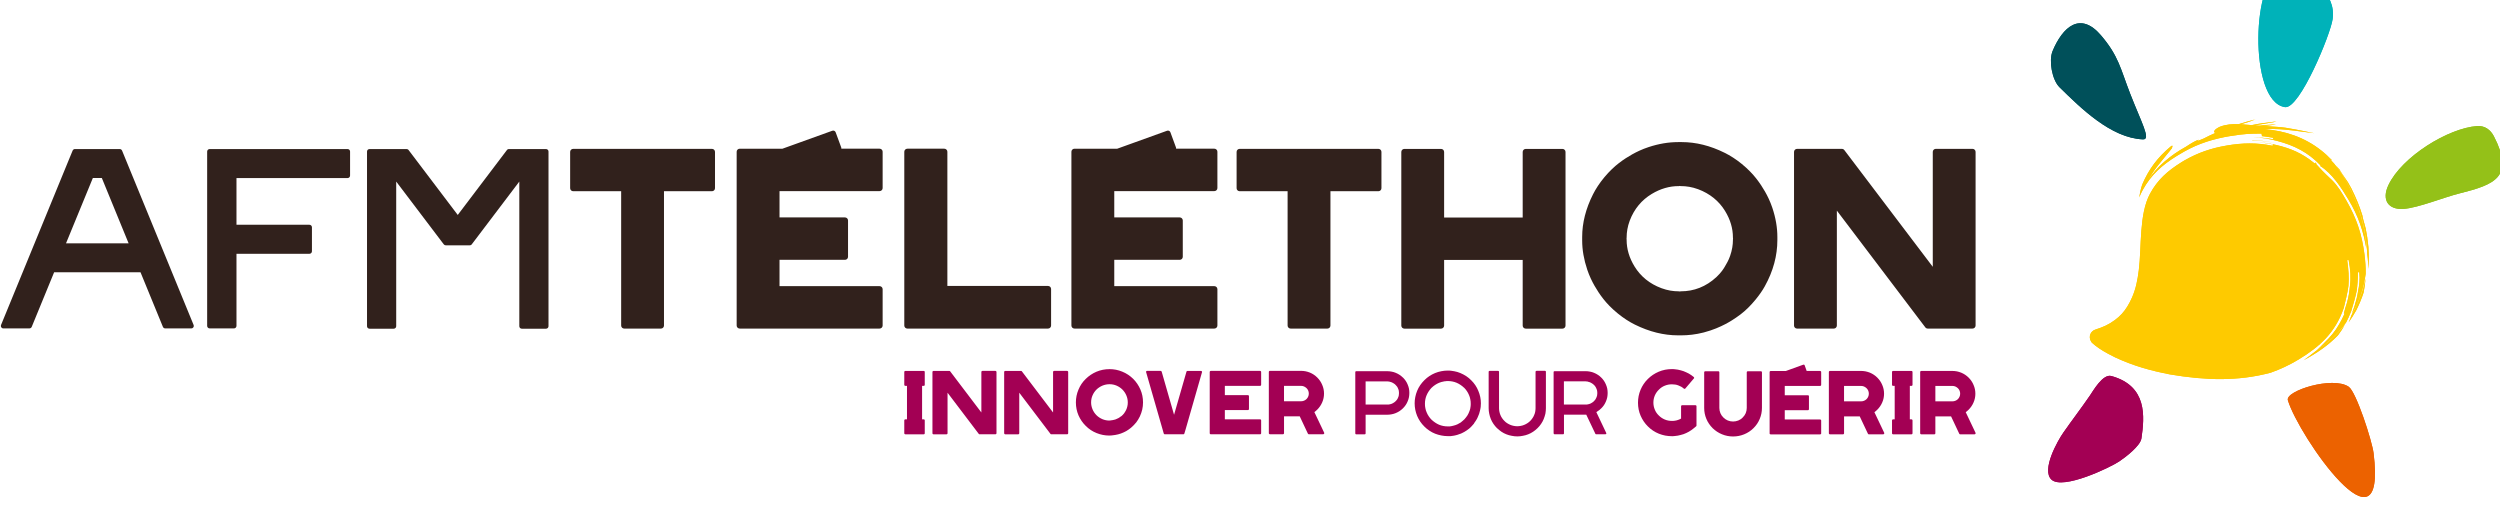 <?xml version="1.0" encoding="UTF-8" standalone="no"?>
<!-- Created with Inkscape (http://www.inkscape.org/) -->

<svg
   xmlns:dc="http://purl.org/dc/elements/1.1/"
   xmlns:cc="http://creativecommons.org/ns#"
   xmlns:rdf="http://www.w3.org/1999/02/22-rdf-syntax-ns#"
   xmlns:svg="http://www.w3.org/2000/svg"
   xmlns="http://www.w3.org/2000/svg"
   xmlns:sodipodi="http://sodipodi.sourceforge.net/DTD/sodipodi-0.dtd"
   xmlns:inkscape="http://www.inkscape.org/namespaces/inkscape"
   width="52.813mm"
   height="11.049mm"
   viewBox="0 0 52.813 11.049"
   version="1.1"
   id="svg5541"
   inkscape:version="0.92.3 (2405546, 2018-03-11)"
   sodipodi:docname="AFM_telethon.svg">
  <defs
     id="defs5535" />
  <sodipodi:namedview
     id="base"
     pagecolor="#ffffff"
     bordercolor="#666666"
     borderopacity="1.0"
     inkscape:pageopacity="0.0"
     inkscape:pageshadow="2"
     inkscape:zoom="0.35"
     inkscape:cx="-418.7674"
     inkscape:cy="-293.40562"
     inkscape:document-units="mm"
     inkscape:current-layer="layer1"
     showgrid="false"
     inkscape:window-width="1600"
     inkscape:window-height="870"
     inkscape:window-x="1600"
     inkscape:window-y="0"
     inkscape:window-maximized="1" />
  <g
     inkscape:label="Calque 1"
     inkscape:groupmode="layer"
     id="layer1"
     transform="translate(-39.361,-60.154)">
    <g
       id="g71411"
       transform="matrix(0.353,0,0,-0.353,11.557,941.826)"
       inkscape:export-filename="/home/sandrine/Documents/TAF FIGLI/APF_site/EXE/ACCUEIL/AFM_telethon.png"
       inkscape:export-xdpi="300"
       inkscape:export-ydpi="300">
      <path
         inkscape:connector-curvature="0"
         d="m 213.74,2490.514 c -0.198,-0.093 -0.514,-0.192 -0.855,-0.294 0.095,-0.01 0.189,-0.015 0.283,-0.025 0.124,-0.01 0.241,-0.019 0.351,-0.028 0.438,0.091 0.89,0.157 1.39,0.209 0,0 0.086,0.01 0.086,0.01 -0.008,0 -0.09,-0.027 -0.09,-0.025 -0.473,-0.091 -0.851,-0.147 -1.206,-0.206 0.1,-0.01 0.194,-0.014 0.281,-0.02 0.288,0.034 0.584,0.056 0.9,0.069 0,0 0.105,0 0.105,0 -0.01,0 -0.107,-0.017 -0.107,-0.016 -0.233,-0.028 -0.447,-0.05 -0.648,-0.073 1.411,-0.095 1.073,-0.04 3.027,-0.431 -0.863,0.101 -1.521,0.229 -2.419,0.251 -0.196,0 -0.384,0 -0.567,-0.01 1.228,-0.091 2.424,-0.49 3.421,-1.286 0.22,-0.171 0.419,-0.362 0.602,-0.57 l 0.015,0.014 c -0.188,0.199 -0.391,0.385 -0.617,0.556 0.196,-0.158 0.396,-0.352 0.593,-0.579 l -0.011,-0.011 0.03,-0.031 c 0.047,-0.048 0.092,-0.096 0.138,-0.144 0.969,-1.202 1.846,-3.149 1.952,-5.192 -0.178,1.115 -0.486,2.035 -1.086,3.029 -0.427,0.71 -0.972,1.56 -1.693,2.011 l 0.029,0.029 -0.03,0.031 c -0.737,0.763 -1.554,1.171 -2.576,1.44 -0.509,0.134 -0.981,0.204 -1.453,0.221 0.379,-0.01 0.762,-0.046 1.171,-0.114 l 0.043,-0.01 0.015,0.086 -0.043,0.01 c -0.222,0.04 -0.436,0.071 -0.646,0.094 l 0.004,0.087 h -0.02 l 0.001,0.062 h -0.044 c -0.564,0.01 -1.084,-0.025 -1.618,-0.116 -0.175,-0.023 -0.35,-0.05 -0.528,-0.085 -1.036,-0.205 -1.877,-0.514 -2.762,-1.061 -0.04,-0.024 -0.081,-0.047 -0.121,-0.072 -0.876,-0.542 -1.537,-1.121 -2.041,-2.036 -0.08,-0.145 -0.149,-0.294 -0.21,-0.446 0.039,0.262 0.096,0.521 0.183,0.775 0.39,0.913 0.927,1.628 1.693,2.264 0.034,0.028 0.181,0.154 0.074,-0.106 0,0 -0.067,-0.094 -0.071,-0.09 -0.536,-0.672 -0.948,-1.092 -1.334,-1.798 0.505,0.778 1.303,1.467 2.261,1.992 0.292,0.195 0.598,0.377 0.77,0.417 -0.032,-0.021 -0.085,-0.057 -0.082,-0.08 0.12,0.053 0.242,0.102 0.365,0.149 0.227,0.12 0.461,0.23 0.706,0.336 -0.018,0.015 -0.045,0.03 -0.086,0.042 -0.018,0.146 0.251,0.281 0.351,0.327 0.358,0.139 0.741,0.17 1.121,0.155 0.324,0.102 0.653,0.195 1.002,0.285 z m 4.823,-2.768 c 0.336,-0.439 0.615,-0.923 0.87,-1.405 0.598,-1.251 0.867,-2.274 0.981,-3.474 0.009,-0.145 0.015,-0.285 0.018,-0.424 0.024,-0.171 0.042,-0.342 0.052,-0.515 0.008,-0.128 0.011,-0.251 0.014,-0.372 0.035,0.414 0.034,0.846 0.004,1.317 -0.038,0.391 -0.091,0.755 -0.163,1.106 l -0.08,0.292 c -0.037,0.139 -0.099,0.334 -0.117,0.481 -0.162,0.533 -0.376,1.056 -0.655,1.613 -0.068,0.126 -0.136,0.251 -0.207,0.374 -0.221,0.319 -0.441,0.637 -0.51,0.773 -0.067,0.079 -0.136,0.156 -0.206,0.233 z m 1.766,-6.75 c -0.111,-0.617 -0.317,-1.215 -0.645,-1.869 -0.063,-0.112 -0.127,-0.222 -0.193,-0.327 -0.052,-0.152 -0.109,-0.297 -0.172,-0.437 0.158,0.222 0.308,0.46 0.453,0.72 0.182,0.364 0.326,0.71 0.438,1.052 0.063,0.286 0.101,0.571 0.119,0.862 z m -1.228,-2.762 c -0.499,-0.652 -1.068,-1.151 -1.757,-1.594 -0.122,-0.102 -0.249,-0.201 -0.379,-0.295 -0.11,-0.086 -0.223,-0.169 -0.34,-0.249 0.815,0.439 1.482,0.901 2.056,1.494 0.151,0.2 0.292,0.414 0.419,0.643 z m -1.709,-1.554 c 0.743,0.502 1.325,1.067 1.772,1.672 0.102,0.195 0.197,0.402 0.283,0.622 l 0.028,0.071 c 0.117,0.389 0.237,0.777 0.318,1.176 0.058,0.364 0.078,0.731 0.077,1.1 v 0.043 h 0.083 l 0.005,-0.041 c 0.043,-0.37 -0.004,-0.758 -0.078,-1.122 -0.047,-0.297 -0.12,-0.587 -0.212,-0.875 -0.034,-0.105 -0.069,-0.21 -0.109,-0.314 l -0.023,-0.074 c -0.006,-0.019 -0.011,-0.039 -0.018,-0.058 0.449,0.761 0.708,1.571 0.821,2.39 0.005,0.369 -0.021,0.75 -0.073,1.16 -0.153,1.196 -0.473,2.164 -1.079,3.211 -0.246,0.427 -0.511,0.886 -0.866,1.236 -0.106,0.105 -0.217,0.205 -0.326,0.309 -0.165,0.158 -0.322,0.321 -0.475,0.49 l -0.201,0.22 0.116,-0.07 c -0.037,0.035 -0.074,0.069 -0.112,0.101 l -0.043,-0.052 -0.067,0.055 c -0.68,0.552 -1.37,0.849 -2.222,1.048 -0.429,0.1 -0.829,0.155 -1.226,0.172 v 0 c 0.321,-0.017 0.644,-0.06 0.98,-0.127 l 0.043,-0.01 -0.018,-0.086 -0.043,0.01 c -0.927,0.186 -1.758,0.167 -2.685,0.011 -0.962,-0.162 -1.743,-0.434 -2.569,-0.907 -0.057,-0.034 -0.114,-0.069 -0.17,-0.104 -0.812,-0.509 -1.407,-1.025 -1.868,-1.872 -0.668,-1.231 -0.497,-3.19 -0.673,-4.576 -0.076,-0.601 -0.177,-1.123 -0.405,-1.638 -0.077,-0.18 -0.169,-0.357 -0.281,-0.539 -0.207,-0.335 -0.424,-0.57 -0.74,-0.807 -0.372,-0.28 -0.726,-0.432 -1.168,-0.572 -0.073,-0.024 -0.126,-0.051 -0.183,-0.104 -0.058,-0.051 -0.093,-0.102 -0.121,-0.172 -0.029,-0.071 -0.038,-0.129 -0.034,-0.205 0.005,-0.076 0.021,-0.135 0.059,-0.201 0.02,-0.035 0.04,-0.07 0.062,-0.102 0.251,-0.23 0.583,-0.455 0.978,-0.667 0.138,-0.076 0.28,-0.147 0.429,-0.22 1.088,-0.504 2.098,-0.787 3.274,-1.015 2.121,-0.359 4.061,-0.42 6.024,0.105 0.564,0.199 1.12,0.457 1.666,0.787 1.286,0.777 2.191,1.617 2.694,3.054 l 0.015,0.043 c 0.102,0.431 0.221,0.875 0.276,1.313 0.043,0.512 0.001,0.985 -0.069,1.492 l -0.006,0.043 0.086,0.014 0.008,-0.043 c 0.097,-0.515 0.138,-0.993 0.071,-1.514 -0.006,-0.079 -0.016,-0.158 -0.025,-0.236 -0.043,-0.379 -0.13,-0.734 -0.255,-1.093 l -0.01,-0.044 c -0.021,-0.09 -0.045,-0.179 -0.073,-0.264 l 0.042,-0.02 -0.018,-0.039 c -0.093,-0.212 -0.196,-0.414 -0.311,-0.605 -0.228,-0.41 -0.529,-0.76 -0.879,-1.101 -0.151,-0.165 -0.31,-0.316 -0.477,-0.46 z m -3.846,12.583 c 0.448,-0.01 0.897,-0.061 1.381,-0.174 -0.483,0.107 -0.933,0.159 -1.381,0.162 z"
         style="fill:#feca00;fill-opacity:1;fill-rule:evenodd;stroke:none;stroke-width:0.496"
         id="path18240" />
      <path
         inkscape:connector-curvature="0"
         d="m 228.009,2489.502 c -0.193,0.374 -0.534,0.641 -0.997,0.609 -1.723,-0.121 -4.508,-1.827 -5.316,-3.54 -0.42,-0.892 0.003,-1.483 0.915,-1.418 0.874,0.064 2.395,0.69 3.353,0.93 2.088,0.522 3.306,0.979 2.045,3.42 z"
         style="fill:#94c118;fill-opacity:1;fill-rule:evenodd;stroke:none;stroke-width:0.496"
         id="path18248" />
      <path
         inkscape:connector-curvature="0"
         d="m 202.021,2492.428 c 1.281,-1.255 3.083,-3.038 4.992,-3.114 0.489,-0.019 -0.09,0.991 -0.769,2.735 -0.577,1.482 -0.682,2.242 -1.743,3.486 -1.247,1.461 -2.294,0.505 -2.897,-0.932 -0.241,-0.576 -0.035,-1.733 0.417,-2.175 z"
         style="fill:#00505a;fill-opacity:1;fill-rule:evenodd;stroke:none;stroke-width:0.496"
         id="path18256" />
      <path
         inkscape:connector-curvature="0"
         d="m 206.918,2471.414 c 0.189,1.296 0.369,3.138 -1.799,3.738 -0.511,0.142 -1.091,-0.89 -1.283,-1.168 -0.504,-0.736 -1.081,-1.488 -1.588,-2.216 -0.35,-0.5 -1.327,-2.234 -0.716,-2.813 0.674,-0.639 3.502,0.717 4.052,1.082 0.4,0.266 1.267,0.937 1.333,1.377 z"
         style="fill:#a30054;fill-opacity:1;fill-rule:evenodd;stroke:none;stroke-width:0.496"
         id="path18264" />
      <path
         inkscape:connector-curvature="0"
         d="m 220.813,2470.53 c -0.09,0.729 -1.04,3.674 -1.491,3.98 -0.961,0.653 -3.807,-0.251 -3.641,-0.805 0.663,-2.186 5.94,-9.733 5.131,-3.175 z"
         style="fill:#ec6200;fill-opacity:1;fill-rule:evenodd;stroke:none;stroke-width:0.496"
         id="path18272" />
      <path
         inkscape:connector-curvature="0"
         d="m 215.512,2491.244 c 0.877,-0.128 2.727,4.369 2.849,5.269 0.211,1.562 -1.251,2.628 -3.062,2.715 -1.718,0.082 -2.039,-7.656 0.213,-7.985 z"
         style="fill:#00b2b9;fill-opacity:1;fill-rule:evenodd;stroke:none;stroke-width:0.496"
         id="path18280" />
      <path
         inkscape:connector-curvature="0"
         d="m 133.107,2475.457 h 0.774 0.162 c 0.02,0 0.037,-0.01 0.048,-0.019 0.011,-0.013 0.016,-0.029 0.016,-0.046 v -0.766 c 0,-0.017 -0.005,-0.032 -0.016,-0.045 -0.011,-0.012 -0.028,-0.019 -0.048,-0.019 h -0.096 v -2.003 h 0.096 c 0.02,0 0.037,-0.01 0.048,-0.019 0.011,-0.012 0.016,-0.029 0.016,-0.046 v -0.766 c 0,-0.017 -0.005,-0.034 -0.016,-0.046 -0.011,-0.012 -0.028,-0.019 -0.048,-0.019 h -0.162 -0.774 -0.16 c -0.018,0 -0.034,0.01 -0.047,0.019 -0.013,0.014 -0.019,0.029 -0.019,0.046 v 0.766 c 0,0.017 0.006,0.034 0.019,0.046 0.013,0.012 0.028,0.019 0.047,0.019 h 0.096 v 2.003 h -0.096 c -0.018,0 -0.034,0.01 -0.047,0.019 -0.013,0.013 -0.019,0.028 -0.019,0.045 v 0.766 c 0,0.019 0.006,0.034 0.019,0.046 0.013,0.012 0.028,0.019 0.047,0.019 z m 1.46,-3.729 v 0.384 2.898 0.382 c 0,0.019 0.006,0.034 0.019,0.046 0.013,0.012 0.028,0.019 0.045,0.019 h 0.388 0.364 0.192 c 0.025,0 0.044,-0.01 0.054,-0.026 l 0.115,-0.152 1.751,-2.309 v 2.041 0.382 c 0,0.019 0.006,0.034 0.019,0.046 0.013,0.012 0.029,0.019 0.047,0.019 h 0.774 c 0.018,0 0.033,-0.01 0.045,-0.019 0.013,-0.013 0.02,-0.029 0.02,-0.046 v -0.382 -2.898 -0.384 c 0,-0.017 -0.008,-0.034 -0.02,-0.046 -0.013,-0.012 -0.028,-0.019 -0.045,-0.019 h -0.388 -0.364 -0.192 -0.004 c -0.023,0 -0.039,0.01 -0.049,0.026 l -0.115,0.152 -1.752,2.311 v -2.041 -0.384 c 0,-0.017 -0.006,-0.033 -0.019,-0.046 -0.013,-0.012 -0.029,-0.019 -0.047,-0.019 h -0.774 c -0.018,0 -0.033,0.01 -0.045,0.019 -0.013,0.014 -0.019,0.029 -0.019,0.046 z m 4.292,0 v 0.384 2.898 0.382 c 0,0.019 0.006,0.034 0.019,0.046 0.013,0.012 0.028,0.019 0.045,0.019 h 0.387 0.365 0.191 c 0.025,0 0.044,-0.01 0.054,-0.026 l 0.115,-0.152 1.751,-2.309 v 2.041 0.382 c 0,0.019 0.006,0.034 0.019,0.046 0.014,0.012 0.029,0.019 0.047,0.019 h 0.774 c 0.018,0 0.033,-0.01 0.045,-0.019 0.013,-0.013 0.02,-0.029 0.02,-0.046 v -0.382 -2.898 -0.384 c 0,-0.017 -0.008,-0.034 -0.02,-0.046 -0.013,-0.012 -0.028,-0.019 -0.045,-0.019 h -0.387 -0.364 -0.192 -0.004 c -0.023,0 -0.039,0.01 -0.049,0.026 l -0.115,0.152 -1.752,2.311 v -2.041 -0.384 c 0,-0.017 -0.006,-0.033 -0.019,-0.046 -0.013,-0.012 -0.029,-0.019 -0.045,-0.019 h -0.775 c -0.018,0 -0.033,0.01 -0.045,0.019 -0.013,0.014 -0.019,0.029 -0.019,0.046 z m 6.304,2.933 c -0.146,0 -0.287,-0.029 -0.422,-0.084 -0.067,-0.029 -0.13,-0.061 -0.189,-0.101 -0.061,-0.039 -0.116,-0.084 -0.168,-0.134 -0.099,-0.099 -0.178,-0.215 -0.235,-0.346 -0.058,-0.131 -0.087,-0.272 -0.087,-0.425 0,-0.141 0.029,-0.279 0.085,-0.414 0.028,-0.065 0.062,-0.127 0.101,-0.187 0.04,-0.059 0.086,-0.114 0.136,-0.165 0.1,-0.099 0.217,-0.176 0.35,-0.234 0.133,-0.056 0.275,-0.085 0.429,-0.085 v -0.898 c -0.139,0 -0.271,0.013 -0.399,0.038 -0.128,0.025 -0.251,0.062 -0.371,0.11 -0.249,0.099 -0.466,0.242 -0.653,0.432 -0.183,0.18 -0.328,0.39 -0.433,0.63 -0.103,0.24 -0.156,0.499 -0.156,0.773 0,0.269 0.051,0.522 0.153,0.762 0.1,0.246 0.245,0.461 0.437,0.646 0.184,0.181 0.398,0.325 0.64,0.429 0.242,0.102 0.504,0.155 0.783,0.155 z m 0.704,-1.919 c 0.032,0.028 0.059,0.055 0.087,0.082 0.026,0.028 0.052,0.057 0.078,0.088 0.023,0.034 0.044,0.066 0.064,0.099 0.02,0.032 0.04,0.068 0.058,0.102 0.035,0.076 0.062,0.15 0.077,0.224 0.018,0.071 0.026,0.149 0.026,0.235 0,0.145 -0.028,0.284 -0.085,0.417 -0.028,0.066 -0.062,0.129 -0.101,0.188 -0.04,0.06 -0.086,0.115 -0.136,0.166 -0.1,0.098 -0.216,0.176 -0.347,0.233 -0.131,0.057 -0.274,0.086 -0.427,0.086 v 0.902 c 0.268,0 0.524,-0.05 0.766,-0.151 0.245,-0.099 0.463,-0.244 0.655,-0.432 0.182,-0.182 0.324,-0.394 0.429,-0.633 0.105,-0.24 0.158,-0.499 0.158,-0.775 0,-0.146 -0.016,-0.289 -0.047,-0.429 -0.018,-0.07 -0.038,-0.14 -0.061,-0.209 -0.024,-0.068 -0.051,-0.135 -0.081,-0.201 -0.062,-0.129 -0.138,-0.252 -0.227,-0.371 -0.001,0 -0.003,0 -0.003,0 -0.047,-0.054 -0.095,-0.106 -0.143,-0.16 -0.048,-0.052 -0.101,-0.102 -0.157,-0.147 -0.047,-0.037 -0.093,-0.074 -0.14,-0.106 -0.048,-0.032 -0.096,-0.065 -0.148,-0.095 -0.107,-0.058 -0.213,-0.106 -0.318,-0.144 -0.056,-0.02 -0.112,-0.037 -0.168,-0.051 -0.057,-0.014 -0.115,-0.026 -0.173,-0.036 -0.058,-0.01 -0.116,-0.017 -0.173,-0.023 -0.056,-0.01 -0.114,-0.01 -0.172,-0.01 v 0.898 c 0.033,0 0.066,0 0.097,0.01 0.032,0 0.063,0.01 0.093,0.013 0.032,0.01 0.062,0.011 0.092,0.02 0.03,0.01 0.062,0.016 0.092,0.026 0.057,0.023 0.114,0.049 0.173,0.079 0.028,0.019 0.054,0.036 0.081,0.054 0.025,0.017 0.051,0.036 0.076,0.057 z m 2.419,2.667 0.74,-2.577 0.743,2.58 0.062,-0.02 -0.062,0.02 c 0.008,0.03 0.028,0.045 0.062,0.045 h 0.804 c 0.02,0 0.037,-0.01 0.048,-0.019 0.011,-0.013 0.018,-0.028 0.018,-0.046 0,-0.01 -0.001,-0.016 -0.004,-0.019 l -0.977,-3.406 -0.077,-0.257 -0.062,0.019 0.062,-0.019 c -0.008,-0.031 -0.028,-0.046 -0.062,-0.046 h -1.111 c -0.03,0 -0.052,0.016 -0.062,0.05 l -0.072,0.254 -0.981,3.41 v 0 c -0.006,0.018 -0.004,0.035 0.003,0.05 0.009,0.015 0.021,0.025 0.039,0.03 0.005,0 0.011,0 0.019,0 h 0.805 c 0.033,0 0.054,-0.016 0.064,-0.049 z m 5.89,-0.846 h -2.111 v -0.555 h 1.38 c 0.018,0 0.033,-0.01 0.045,-0.019 0.013,-0.012 0.019,-0.028 0.019,-0.045 v -0.766 c 0,-0.019 -0.006,-0.034 -0.019,-0.046 -0.013,-0.013 -0.028,-0.019 -0.045,-0.019 h -1.38 v -0.553 h 2.111 c 0.019,0 0.033,-0.01 0.044,-0.019 0.011,-0.014 0.018,-0.029 0.018,-0.046 v -0.766 c 0,-0.017 -0.006,-0.033 -0.018,-0.046 -0.011,-0.012 -0.025,-0.019 -0.044,-0.019 h -2.564 -0.386 c -0.018,0 -0.034,0.01 -0.047,0.019 -0.013,0.014 -0.019,0.029 -0.019,0.046 v 0.384 2.898 0.382 c 0,0.019 0.006,0.034 0.019,0.046 0.013,0.012 0.029,0.019 0.047,0.019 h 0.386 2.564 c 0.019,0 0.033,-0.01 0.044,-0.019 0.011,-0.013 0.018,-0.028 0.018,-0.046 v -0.766 c 0,-0.017 -0.006,-0.032 -0.018,-0.045 -0.011,-0.012 -0.025,-0.019 -0.044,-0.019 z m 2.449,0 h -1.019 v -0.922 h 1.019 c 0.064,0 0.122,0.011 0.177,0.034 0.053,0.02 0.105,0.054 0.153,0.099 0.047,0.049 0.08,0.099 0.1,0.152 0.024,0.053 0.035,0.111 0.035,0.174 0,0.066 -0.011,0.125 -0.035,0.179 -0.023,0.056 -0.056,0.105 -0.1,0.147 -0.023,0.02 -0.047,0.04 -0.072,0.057 -0.026,0.017 -0.053,0.032 -0.081,0.045 -0.054,0.023 -0.112,0.035 -0.177,0.035 z m 0.798,-1.571 0.586,-1.233 c 0.008,-0.015 0.009,-0.031 0.003,-0.047 -0.006,-0.016 -0.018,-0.029 -0.033,-0.036 -0.015,-0.01 -0.024,-0.01 -0.026,-0.01 h -0.004 -0.855 c -0.032,0 -0.052,0.014 -0.062,0.043 l -0.486,1.031 h -0.939 v -1.008 c 0,-0.017 -0.006,-0.033 -0.018,-0.046 -0.011,-0.012 -0.028,-0.019 -0.048,-0.019 h -0.778 c -0.018,0 -0.033,0.01 -0.047,0.019 -0.013,0.014 -0.019,0.029 -0.019,0.046 v 3.278 0.386 c 0,0.019 0.006,0.034 0.019,0.046 0.014,0.012 0.029,0.019 0.047,0.019 h 0.39 1.472 c 0.092,0 0.183,-0.01 0.27,-0.026 0.088,-0.017 0.173,-0.044 0.255,-0.076 0.085,-0.035 0.164,-0.077 0.237,-0.126 0.074,-0.05 0.144,-0.106 0.207,-0.17 0.131,-0.129 0.23,-0.276 0.299,-0.444 0.072,-0.164 0.107,-0.337 0.107,-0.52 0,-0.181 -0.035,-0.355 -0.107,-0.52 -0.035,-0.082 -0.078,-0.161 -0.129,-0.235 -0.049,-0.073 -0.106,-0.141 -0.17,-0.205 -0.025,-0.03 -0.059,-0.061 -0.103,-0.095 -0.013,-0.01 -0.024,-0.019 -0.034,-0.026 -0.01,-0.01 -0.021,-0.016 -0.034,-0.026 z"
         style="fill:#a30054;fill-opacity:1;fill-rule:nonzero;stroke:none;stroke-width:0.496"
         id="path18288" />
      <path
         inkscape:connector-curvature="0"
         d="m 159.872,2471.716 v 3.672 c 0,0.035 0.018,0.052 0.053,0.052 h 1.867 c 0.092,0 0.177,-0.01 0.256,-0.026 0.087,-0.015 0.169,-0.039 0.246,-0.073 0.04,-0.017 0.08,-0.035 0.119,-0.055 0.038,-0.019 0.074,-0.041 0.111,-0.066 0.068,-0.045 0.134,-0.099 0.196,-0.159 0.003,0 0.004,0 0.004,0 0.03,-0.029 0.059,-0.059 0.086,-0.094 0.026,-0.034 0.053,-0.069 0.078,-0.104 0.023,-0.036 0.045,-0.071 0.066,-0.109 0.02,-0.036 0.038,-0.075 0.053,-0.115 0.035,-0.084 0.062,-0.165 0.077,-0.244 0.015,-0.082 0.023,-0.167 0.023,-0.254 0,-0.086 -0.008,-0.171 -0.023,-0.254 -0.015,-0.081 -0.042,-0.164 -0.077,-0.247 -0.015,-0.037 -0.033,-0.075 -0.053,-0.114 -0.02,-0.038 -0.043,-0.075 -0.066,-0.11 -0.051,-0.074 -0.106,-0.139 -0.164,-0.197 -0.062,-0.06 -0.129,-0.115 -0.199,-0.163 -0.037,-0.023 -0.073,-0.045 -0.111,-0.065 -0.039,-0.02 -0.078,-0.039 -0.119,-0.056 -0.042,-0.016 -0.082,-0.03 -0.121,-0.043 -0.039,-0.013 -0.081,-0.023 -0.125,-0.03 -0.08,-0.017 -0.164,-0.026 -0.256,-0.026 h -1.303 v -1.12 c 0,-0.035 -0.019,-0.053 -0.054,-0.053 h -0.51 c -0.035,0 -0.053,0.017 -0.053,0.053 z m 2.058,3.099 c -0.04,0.01 -0.087,0.016 -0.138,0.016 h -1.303 v -1.386 h 1.303 c 0.023,0 0.045,0 0.069,0 0.023,0 0.045,0.01 0.068,0.012 0.02,0.01 0.043,0.01 0.066,0.016 0.023,0.01 0.044,0.014 0.064,0.021 0.021,0.01 0.04,0.02 0.059,0.03 0.019,0.01 0.039,0.021 0.059,0.035 0.021,0.013 0.039,0.025 0.056,0.039 0.018,0.015 0.034,0.03 0.052,0.047 0.016,0.015 0.032,0.032 0.047,0.05 0.015,0.017 0.029,0.035 0.042,0.052 0.014,0.02 0.024,0.041 0.035,0.061 0.01,0.02 0.019,0.04 0.026,0.06 0.01,0.021 0.018,0.041 0.025,0.064 0.006,0.021 0.011,0.044 0.016,0.066 0.008,0.045 0.011,0.091 0.011,0.136 0,0.046 -0.004,0.09 -0.011,0.132 -0.005,0.024 -0.01,0.045 -0.016,0.066 -0.006,0.023 -0.015,0.043 -0.025,0.062 -0.008,0.021 -0.016,0.041 -0.026,0.061 -0.011,0.02 -0.021,0.04 -0.035,0.061 -0.023,0.032 -0.052,0.066 -0.088,0.101 l 0.039,0.039 -0.039,-0.039 c -0.018,0.019 -0.034,0.034 -0.052,0.049 -0.016,0.014 -0.034,0.026 -0.056,0.039 -0.02,0.014 -0.04,0.025 -0.059,0.035 -0.019,0.01 -0.038,0.02 -0.059,0.03 -0.02,0.01 -0.042,0.017 -0.064,0.023 -0.023,0.01 -0.045,0.01 -0.066,0.015 z m 5.053,-2.51 h -0.004 -0.004 c -0.045,-0.059 -0.092,-0.11 -0.138,-0.156 -0.025,-0.027 -0.051,-0.054 -0.076,-0.077 -0.024,-0.024 -0.049,-0.048 -0.078,-0.07 l -0.138,-0.102 c -0.043,-0.034 -0.092,-0.064 -0.145,-0.091 -0.059,-0.032 -0.11,-0.06 -0.154,-0.08 -0.028,-0.012 -0.054,-0.024 -0.081,-0.034 -0.025,-0.01 -0.052,-0.019 -0.08,-0.026 -0.029,-0.014 -0.056,-0.024 -0.083,-0.031 -0.026,-0.01 -0.054,-0.015 -0.082,-0.023 -0.028,-0.01 -0.056,-0.015 -0.085,-0.021 -0.028,-0.01 -0.056,-0.011 -0.083,-0.016 -0.059,-0.013 -0.116,-0.02 -0.173,-0.024 -0.028,0 -0.057,0 -0.086,0 -0.03,0 -0.058,0 -0.087,0 -0.133,0 -0.261,0.014 -0.386,0.039 -0.134,0.027 -0.256,0.062 -0.369,0.106 -0.122,0.048 -0.237,0.109 -0.345,0.182 -0.053,0.035 -0.106,0.074 -0.157,0.115 -0.052,0.043 -0.099,0.085 -0.143,0.131 -0.186,0.182 -0.331,0.395 -0.433,0.637 -0.048,0.119 -0.086,0.241 -0.111,0.366 -0.025,0.125 -0.038,0.254 -0.038,0.385 0,0.064 0.003,0.126 0.009,0.19 0.006,0.062 0.016,0.126 0.029,0.189 0.024,0.125 0.061,0.247 0.111,0.369 0.049,0.121 0.11,0.235 0.184,0.341 0.035,0.054 0.074,0.105 0.117,0.154 0.042,0.05 0.086,0.097 0.131,0.142 0.092,0.094 0.192,0.176 0.299,0.246 0.107,0.071 0.221,0.132 0.341,0.182 0.12,0.049 0.244,0.085 0.372,0.11 0.128,0.025 0.256,0.039 0.386,0.039 0.067,0 0.133,0 0.196,-0.01 0.064,-0.01 0.127,-0.016 0.192,-0.029 0.064,-0.012 0.128,-0.028 0.189,-0.045 0.063,-0.019 0.124,-0.04 0.182,-0.065 0.119,-0.05 0.234,-0.111 0.346,-0.182 0.102,-0.068 0.202,-0.15 0.298,-0.246 0.189,-0.185 0.333,-0.397 0.429,-0.637 0.102,-0.24 0.154,-0.49 0.154,-0.747 0,-0.035 -0.003,-0.071 -0.006,-0.106 -0.004,-0.035 -0.005,-0.071 -0.005,-0.106 v 0 c -0.005,-0.035 -0.011,-0.07 -0.018,-0.105 -0.006,-0.034 -0.013,-0.069 -0.021,-0.104 -0.015,-0.069 -0.034,-0.138 -0.057,-0.209 -0.02,-0.062 -0.048,-0.129 -0.081,-0.197 -0.015,-0.032 -0.03,-0.064 -0.045,-0.095 -0.016,-0.03 -0.034,-0.06 -0.054,-0.091 -0.02,-0.033 -0.04,-0.064 -0.061,-0.093 -0.021,-0.029 -0.042,-0.057 -0.062,-0.085 z m -0.785,0.079 c 0.015,0.014 0.03,0.026 0.045,0.039 0.015,0.013 0.03,0.025 0.047,0.038 0.038,0.03 0.074,0.064 0.111,0.099 0.03,0.03 0.062,0.069 0.095,0.114 0.029,0.035 0.057,0.075 0.085,0.117 v 0 c 0.024,0.036 0.047,0.079 0.07,0.13 l 0.049,-0.024 -0.049,0.024 c 0.023,0.047 0.042,0.094 0.057,0.14 0.009,0.023 0.016,0.046 0.024,0.07 0.008,0.024 0.014,0.048 0.019,0.07 0.005,0.025 0.009,0.05 0.011,0.072 0.002,0.023 0.006,0.046 0.011,0.071 0.003,0.026 0.005,0.051 0.006,0.075 0.001,0.024 0.001,0.05 0.001,0.077 0,0.043 -0.001,0.087 -0.005,0.133 -0.004,0.046 -0.011,0.09 -0.021,0.133 -0.015,0.086 -0.04,0.17 -0.077,0.251 -0.035,0.086 -0.078,0.164 -0.126,0.235 -0.025,0.035 -0.052,0.071 -0.078,0.106 -0.028,0.035 -0.057,0.069 -0.09,0.099 h -0.005 c -0.066,0.064 -0.136,0.12 -0.211,0.169 -0.073,0.05 -0.151,0.091 -0.233,0.127 -0.165,0.069 -0.341,0.102 -0.525,0.102 -0.043,0 -0.087,0 -0.134,-0.01 -0.045,0 -0.091,-0.01 -0.134,-0.021 -0.082,-0.013 -0.168,-0.038 -0.258,-0.075 -0.04,-0.017 -0.081,-0.037 -0.12,-0.057 -0.04,-0.02 -0.077,-0.042 -0.114,-0.069 -0.035,-0.025 -0.071,-0.05 -0.107,-0.078 -0.035,-0.026 -0.068,-0.056 -0.1,-0.089 h -0.004 c -0.061,-0.066 -0.116,-0.135 -0.167,-0.209 -0.049,-0.074 -0.092,-0.15 -0.127,-0.231 -0.069,-0.16 -0.104,-0.331 -0.104,-0.516 0,-0.045 0.001,-0.091 0.005,-0.136 0.004,-0.046 0.011,-0.09 0.021,-0.134 0.015,-0.085 0.04,-0.169 0.077,-0.25 0.035,-0.086 0.077,-0.165 0.126,-0.235 0.025,-0.035 0.052,-0.071 0.078,-0.106 0.026,-0.035 0.057,-0.069 0.09,-0.099 0.069,-0.064 0.14,-0.12 0.213,-0.169 0.073,-0.05 0.15,-0.092 0.231,-0.128 0.164,-0.069 0.34,-0.102 0.525,-0.102 h 0.062 c 0.02,0 0.04,0 0.061,0 0.021,0 0.04,0.01 0.061,0.01 0.019,0 0.038,0.01 0.059,0.01 0.02,0 0.039,0.01 0.057,0.014 0.018,0 0.038,0.01 0.058,0.014 l 0.115,0.034 c 0.02,0.01 0.039,0.015 0.056,0.023 0.016,0.01 0.035,0.015 0.056,0.023 0.033,0.015 0.067,0.035 0.104,0.058 0.018,0.01 0.035,0.019 0.052,0.029 0.016,0.01 0.034,0.019 0.052,0.031 z m 4.514,3.078 h 0.514 c 0.035,0 0.053,-0.019 0.053,-0.054 v -2.178 c 0,-0.104 -0.01,-0.214 -0.03,-0.33 -0.013,-0.052 -0.028,-0.106 -0.044,-0.159 -0.016,-0.054 -0.035,-0.106 -0.056,-0.16 -0.04,-0.101 -0.093,-0.199 -0.157,-0.292 -0.032,-0.048 -0.064,-0.092 -0.1,-0.134 -0.037,-0.043 -0.074,-0.084 -0.115,-0.124 -0.08,-0.079 -0.167,-0.149 -0.261,-0.212 -0.095,-0.064 -0.193,-0.115 -0.295,-0.155 -0.051,-0.021 -0.103,-0.039 -0.157,-0.054 -0.053,-0.015 -0.109,-0.028 -0.165,-0.037 -0.107,-0.023 -0.218,-0.035 -0.333,-0.035 -0.112,0 -0.223,0.012 -0.333,0.035 -0.057,0.01 -0.111,0.023 -0.164,0.037 -0.054,0.015 -0.106,0.032 -0.158,0.054 -0.102,0.04 -0.201,0.091 -0.295,0.155 -0.045,0.033 -0.09,0.066 -0.134,0.101 -0.043,0.034 -0.085,0.07 -0.122,0.107 -0.002,0 -0.004,0 -0.004,0 -0.042,0.04 -0.078,0.082 -0.114,0.125 -0.034,0.044 -0.068,0.087 -0.101,0.133 -0.064,0.094 -0.116,0.191 -0.158,0.292 -0.02,0.054 -0.038,0.106 -0.056,0.16 -0.016,0.053 -0.029,0.106 -0.039,0.159 -0.024,0.109 -0.035,0.219 -0.035,0.33 v 2.178 c 0,0.035 0.018,0.054 0.054,0.054 h 0.514 c 0.035,0 0.053,-0.019 0.053,-0.054 v -2.178 c 0,-0.07 0.008,-0.141 0.023,-0.212 0.005,-0.035 0.014,-0.069 0.025,-0.102 0.011,-0.033 0.024,-0.065 0.037,-0.099 0.013,-0.033 0.028,-0.064 0.044,-0.094 0.016,-0.031 0.035,-0.061 0.056,-0.091 0.02,-0.027 0.042,-0.056 0.063,-0.084 0.021,-0.027 0.047,-0.054 0.074,-0.08 0.051,-0.055 0.106,-0.101 0.165,-0.136 0.058,-0.037 0.121,-0.071 0.187,-0.099 0.034,-0.012 0.067,-0.025 0.1,-0.036 0.034,-0.011 0.068,-0.02 0.103,-0.025 0.072,-0.015 0.144,-0.023 0.215,-0.023 0.074,0 0.146,0.01 0.215,0.023 0.037,0.01 0.071,0.014 0.103,0.025 0.033,0.011 0.067,0.024 0.1,0.036 0.067,0.027 0.129,0.061 0.188,0.099 0.03,0.02 0.059,0.041 0.086,0.062 0.028,0.021 0.054,0.046 0.083,0.074 0.048,0.049 0.092,0.102 0.134,0.164 0.02,0.03 0.039,0.06 0.056,0.091 0.016,0.03 0.032,0.061 0.044,0.094 0.015,0.034 0.028,0.066 0.038,0.099 0.01,0.034 0.019,0.068 0.026,0.102 0.005,0.036 0.01,0.071 0.014,0.106 0.004,0.036 0.006,0.071 0.006,0.106 v 2.178 c 0,0.035 0.018,0.054 0.053,0.054 z m 1.028,-3.745 v 3.672 c 0,0.035 0.018,0.052 0.053,0.052 h 1.866 c 0.092,0 0.178,-0.01 0.257,-0.026 0.087,-0.015 0.169,-0.039 0.245,-0.073 0.042,-0.017 0.081,-0.035 0.119,-0.055 0.039,-0.019 0.076,-0.041 0.111,-0.066 0.037,-0.023 0.071,-0.048 0.104,-0.075 0.034,-0.029 0.066,-0.058 0.096,-0.088 0.032,-0.029 0.059,-0.059 0.087,-0.094 0.026,-0.034 0.052,-0.069 0.078,-0.104 0.023,-0.036 0.044,-0.071 0.064,-0.109 0.021,-0.036 0.039,-0.075 0.054,-0.115 0.035,-0.084 0.061,-0.165 0.077,-0.244 0.015,-0.082 0.023,-0.167 0.023,-0.254 0,-0.086 -0.008,-0.171 -0.023,-0.254 -0.016,-0.081 -0.042,-0.164 -0.077,-0.247 -0.015,-0.037 -0.033,-0.075 -0.054,-0.114 -0.02,-0.038 -0.042,-0.075 -0.064,-0.11 -0.026,-0.035 -0.052,-0.069 -0.078,-0.102 -0.028,-0.032 -0.056,-0.062 -0.083,-0.091 h -0.004 c -0.008,-0.01 -0.015,-0.015 -0.023,-0.023 -0.008,-0.01 -0.016,-0.015 -0.026,-0.023 -0.008,-0.01 -0.016,-0.015 -0.025,-0.023 -0.009,-0.01 -0.018,-0.016 -0.025,-0.024 l -0.034,-0.023 c -0.005,-0.01 -0.015,-0.013 -0.03,-0.023 v 0 l -0.131,-0.091 0.591,-1.245 c 0.005,-0.01 0.008,-0.014 0.008,-0.026 0,-0.035 -0.018,-0.053 -0.053,-0.053 h -0.56 c -0.02,0 -0.037,0.01 -0.049,0.03 l 0.049,0.023 -0.045,-0.023 -0.544,1.142 h -1.334 v -1.12 c 0,-0.035 -0.018,-0.053 -0.053,-0.053 h -0.51 c -0.035,0 -0.053,0.017 -0.053,0.053 z m 2.058,3.099 c -0.042,0.01 -0.087,0.016 -0.139,0.016 h -1.303 v -1.386 h 1.303 c 0.024,0 0.047,0 0.069,0 0.023,0 0.045,0.01 0.069,0.012 0.02,0.01 0.042,0.01 0.064,0.016 0.023,0.01 0.045,0.014 0.066,0.021 0.02,0.01 0.04,0.02 0.059,0.03 0.019,0.01 0.039,0.021 0.059,0.035 0.02,0.013 0.039,0.025 0.056,0.039 0.016,0.015 0.034,0.03 0.052,0.047 l 0.039,-0.037 -0.039,0.037 c 0.015,0.015 0.03,0.032 0.045,0.05 0.016,0.017 0.03,0.035 0.043,0.052 0.013,0.02 0.024,0.041 0.034,0.061 0.01,0.02 0.019,0.04 0.028,0.06 0.01,0.021 0.018,0.041 0.024,0.064 0.006,0.021 0.013,0.044 0.018,0.066 0.008,0.045 0.011,0.091 0.011,0.136 0,0.046 -0.004,0.09 -0.011,0.132 -0.005,0.024 -0.011,0.045 -0.018,0.066 -0.006,0.023 -0.014,0.043 -0.024,0.062 -0.009,0.021 -0.018,0.041 -0.028,0.061 -0.01,0.02 -0.021,0.04 -0.034,0.061 -0.013,0.017 -0.026,0.035 -0.04,0.052 -0.014,0.017 -0.029,0.034 -0.044,0.049 h -0.004 l 0.039,0.039 -0.039,-0.039 c -0.018,0.019 -0.035,0.034 -0.052,0.049 -0.016,0.014 -0.035,0.026 -0.056,0.039 -0.02,0.014 -0.04,0.025 -0.059,0.035 -0.019,0.01 -0.039,0.02 -0.059,0.03 -0.02,0.01 -0.043,0.017 -0.066,0.023 -0.023,0.01 -0.044,0.01 -0.064,0.015 z"
         style="fill:#a30054;fill-opacity:1;fill-rule:nonzero;stroke:none;stroke-width:0.496"
         id="path18296" />
      <path
         inkscape:connector-curvature="0"
         d="m 179.529,2474.402 c -0.025,0.02 -0.051,0.04 -0.074,0.059 -0.024,0.019 -0.051,0.036 -0.078,0.051 -0.062,0.032 -0.121,0.06 -0.177,0.08 -0.028,0.012 -0.058,0.023 -0.09,0.03 -0.033,0.01 -0.063,0.014 -0.095,0.019 -0.058,0.01 -0.124,0.015 -0.196,0.015 -0.148,0 -0.289,-0.027 -0.425,-0.082 -0.135,-0.054 -0.254,-0.134 -0.356,-0.24 -0.102,-0.099 -0.182,-0.214 -0.24,-0.346 -0.057,-0.134 -0.086,-0.276 -0.086,-0.427 0,-0.146 0.028,-0.287 0.085,-0.421 0.053,-0.134 0.134,-0.251 0.241,-0.352 0.1,-0.101 0.217,-0.18 0.351,-0.237 0.134,-0.057 0.278,-0.085 0.43,-0.085 0.072,0 0.138,0 0.196,0.015 0.032,0.01 0.062,0.011 0.095,0.019 0.032,0.01 0.062,0.017 0.09,0.03 0.018,0.01 0.035,0.011 0.052,0.019 0.016,0.01 0.034,0.016 0.052,0.024 0.01,0.01 0.02,0.01 0.03,0.016 0.01,0.01 0.021,0.012 0.035,0.017 v 0.736 c 0,0.02 0.006,0.036 0.019,0.048 0.013,0.011 0.028,0.017 0.045,0.017 h 0.789 c 0.021,0 0.038,-0.01 0.051,-0.017 0.013,-0.011 0.019,-0.028 0.019,-0.048 v -0.971 -0.182 c 0,-0.02 -0.009,-0.036 -0.026,-0.049 l -0.141,-0.117 c -0.044,-0.039 -0.09,-0.074 -0.139,-0.106 -0.048,-0.034 -0.099,-0.065 -0.149,-0.095 -0.105,-0.059 -0.212,-0.109 -0.322,-0.149 -0.057,-0.017 -0.112,-0.034 -0.169,-0.048 -0.056,-0.014 -0.114,-0.026 -0.172,-0.04 -0.059,-0.01 -0.117,-0.017 -0.177,-0.023 -0.058,-0.01 -0.117,-0.01 -0.177,-0.01 -0.138,0 -0.271,0.013 -0.4,0.037 -0.129,0.026 -0.255,0.062 -0.377,0.11 -0.25,0.101 -0.47,0.247 -0.659,0.437 -0.184,0.181 -0.329,0.395 -0.435,0.638 -0.106,0.244 -0.158,0.505 -0.158,0.783 0,0.269 0.051,0.525 0.153,0.77 0.102,0.246 0.249,0.464 0.441,0.652 0.184,0.182 0.399,0.326 0.645,0.431 0.247,0.105 0.511,0.157 0.791,0.157 0.059,0 0.119,0 0.177,-0.01 0.059,-0.01 0.117,-0.012 0.177,-0.023 0.117,-0.023 0.231,-0.054 0.341,-0.091 0.11,-0.043 0.217,-0.093 0.322,-0.147 0.051,-0.031 0.101,-0.062 0.149,-0.095 0.049,-0.034 0.095,-0.069 0.139,-0.106 l -0.043,-0.05 0.043,0.05 c 0.015,-0.014 0.024,-0.029 0.026,-0.046 0.003,-0.017 -0.003,-0.032 -0.015,-0.045 h -0.004 l -0.506,-0.596 c -0.013,-0.015 -0.028,-0.024 -0.047,-0.025 -0.018,0 -0.033,0.01 -0.045,0.017 z m 4.679,-1.161 c 0,-0.228 -0.044,-0.445 -0.131,-0.652 -0.086,-0.21 -0.211,-0.396 -0.375,-0.557 -0.08,-0.079 -0.165,-0.149 -0.259,-0.211 -0.093,-0.061 -0.193,-0.114 -0.3,-0.158 -0.212,-0.086 -0.433,-0.129 -0.663,-0.129 -0.231,0 -0.451,0.043 -0.659,0.129 -0.109,0.044 -0.208,0.096 -0.302,0.158 -0.093,0.062 -0.181,0.132 -0.263,0.211 -0.08,0.08 -0.15,0.167 -0.215,0.26 -0.063,0.091 -0.117,0.191 -0.16,0.297 -0.087,0.207 -0.13,0.425 -0.13,0.652 v 2.132 c 0,0.017 0.005,0.034 0.019,0.046 0.013,0.013 0.028,0.019 0.045,0.019 h 0.778 c 0.021,0 0.037,-0.01 0.048,-0.019 0.011,-0.012 0.018,-0.029 0.018,-0.046 v -2.132 c 0,-0.106 0.02,-0.21 0.062,-0.311 0.04,-0.096 0.1,-0.184 0.179,-0.261 0.08,-0.079 0.168,-0.139 0.265,-0.179 0.102,-0.041 0.207,-0.061 0.314,-0.061 0.107,0 0.212,0.02 0.314,0.061 0.103,0.042 0.192,0.102 0.264,0.179 0.08,0.077 0.139,0.165 0.181,0.261 0.04,0.101 0.061,0.205 0.061,0.311 v 2.132 c 0,0.017 0.006,0.034 0.019,0.046 0.014,0.013 0.029,0.019 0.047,0.019 h 0.778 c 0.02,0 0.037,-0.01 0.048,-0.019 0.011,-0.012 0.018,-0.029 0.018,-0.046 z m 3.479,1.317 h -2.114 v -0.558 h 1.382 c 0.019,0 0.034,0 0.047,-0.017 0.013,-0.01 0.019,-0.025 0.019,-0.043 v -0.771 c 0,-0.018 -0.006,-0.033 -0.019,-0.045 -0.013,-0.013 -0.028,-0.019 -0.047,-0.019 h -1.382 v -0.554 h 2.114 c 0.018,0 0.034,-0.01 0.047,-0.02 0.013,-0.012 0.019,-0.027 0.019,-0.045 v -0.77 c 0,-0.019 -0.006,-0.032 -0.019,-0.043 -0.013,-0.01 -0.029,-0.015 -0.047,-0.015 h -2.568 -0.386 c -0.018,0 -0.034,0.01 -0.047,0.015 -0.013,0.01 -0.019,0.024 -0.019,0.043 v 0.386 2.903 0.382 c 0,0.02 0.006,0.036 0.019,0.047 0.013,0.011 0.029,0.018 0.047,0.018 h 0.386 0.518 l 1.05,0.38 c 0.015,0 0.03,0 0.044,0 0.014,-0.01 0.024,-0.016 0.029,-0.029 l 0.115,-0.319 c 0.003,-0.01 0.004,-0.017 0.004,-0.03 h 0.808 c 0.018,0 0.034,-0.01 0.047,-0.018 0.013,-0.011 0.019,-0.027 0.019,-0.047 v -0.766 c 0,-0.02 -0.006,-0.036 -0.019,-0.047 -0.013,-0.011 -0.029,-0.016 -0.047,-0.016 z m 2.453,0 h -1.019 v -0.922 h 1.019 c 0.064,0 0.122,0.011 0.177,0.034 0.054,0.02 0.105,0.054 0.153,0.099 0.047,0.047 0.08,0.099 0.1,0.152 0.023,0.052 0.035,0.111 0.035,0.174 0,0.066 -0.013,0.125 -0.035,0.179 -0.023,0.055 -0.056,0.105 -0.1,0.147 -0.023,0.02 -0.047,0.04 -0.072,0.058 -0.026,0.017 -0.053,0.032 -0.081,0.045 -0.054,0.023 -0.112,0.035 -0.177,0.035 z m 0.798,-1.571 0.586,-1.233 c 0.008,-0.015 0.009,-0.031 0.002,-0.047 -0.006,-0.016 -0.018,-0.029 -0.033,-0.036 -0.015,-0.01 -0.024,-0.01 -0.026,-0.01 h -0.005 -0.853 c -0.032,0 -0.052,0.014 -0.062,0.043 l -0.487,1.031 h -0.938 v -1.008 c 0,-0.017 -0.006,-0.034 -0.018,-0.046 -0.011,-0.013 -0.028,-0.019 -0.048,-0.019 h -0.778 c -0.018,0 -0.034,0.01 -0.047,0.019 -0.013,0.012 -0.019,0.029 -0.019,0.046 v 3.278 0.386 c 0,0.019 0.006,0.034 0.019,0.046 0.013,0.013 0.029,0.019 0.047,0.019 h 0.391 1.471 c 0.092,0 0.182,-0.01 0.27,-0.026 0.088,-0.019 0.173,-0.044 0.255,-0.076 0.085,-0.035 0.164,-0.078 0.237,-0.127 0.074,-0.049 0.144,-0.105 0.207,-0.169 0.13,-0.129 0.231,-0.277 0.299,-0.444 0.072,-0.165 0.107,-0.337 0.107,-0.52 0,-0.182 -0.035,-0.355 -0.107,-0.52 -0.035,-0.084 -0.078,-0.161 -0.129,-0.235 -0.049,-0.074 -0.106,-0.141 -0.17,-0.205 -0.025,-0.03 -0.059,-0.062 -0.103,-0.095 -0.013,-0.01 -0.024,-0.019 -0.034,-0.026 -0.01,-0.01 -0.021,-0.016 -0.034,-0.026 z m 1.28,2.469 h 0.774 0.162 c 0.02,0 0.035,-0.01 0.047,-0.019 0.011,-0.012 0.018,-0.027 0.018,-0.046 v -0.766 c 0,-0.017 -0.006,-0.033 -0.018,-0.045 -0.011,-0.012 -0.026,-0.019 -0.047,-0.019 h -0.096 v -2.003 h 0.096 c 0.02,0 0.035,-0.01 0.047,-0.02 0.011,-0.012 0.018,-0.028 0.018,-0.045 v -0.766 c 0,-0.017 -0.006,-0.034 -0.018,-0.046 -0.011,-0.013 -0.026,-0.019 -0.047,-0.019 h -0.162 -0.774 -0.162 c -0.018,0 -0.033,0.01 -0.045,0.019 -0.013,0.012 -0.019,0.029 -0.019,0.046 v 0.766 c 0,0.017 0.006,0.033 0.019,0.045 0.013,0.012 0.028,0.02 0.045,0.02 h 0.096 v 2.003 h -0.096 c -0.018,0 -0.033,0.01 -0.045,0.019 -0.013,0.012 -0.019,0.028 -0.019,0.045 v 0.766 c 0,0.019 0.006,0.034 0.019,0.046 0.013,0.013 0.028,0.019 0.045,0.019 z m 3.387,-0.898 h -1.019 v -0.922 h 1.019 c 0.064,0 0.124,0.011 0.177,0.034 0.054,0.02 0.105,0.054 0.154,0.099 0.045,0.047 0.078,0.099 0.099,0.152 0.024,0.052 0.035,0.111 0.035,0.174 0,0.066 -0.011,0.125 -0.035,0.179 -0.023,0.055 -0.056,0.105 -0.099,0.147 -0.024,0.02 -0.048,0.04 -0.073,0.058 -0.025,0.017 -0.053,0.032 -0.081,0.045 -0.053,0.023 -0.112,0.035 -0.177,0.035 z m 0.798,-1.571 0.586,-1.233 c 0.008,-0.015 0.009,-0.031 0.003,-0.047 -0.006,-0.016 -0.018,-0.029 -0.033,-0.036 -0.015,-0.01 -0.024,-0.01 -0.026,-0.01 h -0.004 -0.855 c -0.03,0 -0.052,0.014 -0.062,0.043 l -0.486,1.031 H 194.586 v -1.008 c 0,-0.017 -0.006,-0.034 -0.018,-0.046 -0.011,-0.013 -0.028,-0.019 -0.048,-0.019 h -0.778 c -0.018,0 -0.033,0.01 -0.045,0.019 -0.014,0.012 -0.02,0.029 -0.02,0.046 v 3.278 0.386 c 0,0.019 0.006,0.034 0.02,0.046 0.013,0.013 0.028,0.019 0.045,0.019 h 0.391 1.471 c 0.092,0 0.183,-0.01 0.271,-0.026 0.087,-0.019 0.173,-0.044 0.254,-0.076 0.085,-0.035 0.164,-0.078 0.239,-0.127 0.073,-0.049 0.143,-0.105 0.207,-0.169 0.13,-0.129 0.23,-0.277 0.298,-0.444 0.072,-0.165 0.107,-0.337 0.107,-0.52 0,-0.182 -0.035,-0.355 -0.107,-0.52 -0.035,-0.084 -0.078,-0.161 -0.128,-0.235 -0.051,-0.074 -0.107,-0.141 -0.17,-0.205 -0.026,-0.03 -0.061,-0.062 -0.105,-0.095 -0.013,-0.01 -0.024,-0.019 -0.034,-0.026 -0.01,-0.01 -0.021,-0.016 -0.034,-0.026 z"
         style="fill:#a30054;fill-opacity:1;fill-rule:nonzero;stroke:none;stroke-width:0.496"
         id="path18304" />
      <path
         inkscape:connector-curvature="0"
         d="m 186.128,2478.171 v 1.087 8.22 1.087 c 0,0.1 0.082,0.181 0.183,0.181 h 1.098 1.039 0.539 c 0.057,0 0.114,-0.024 0.15,-0.072 v 0 l 0.331,-0.437 4.963,-6.55 v 5.792 1.087 c 0,0.1 0.082,0.181 0.183,0.181 h 2.196 c 0.101,0 0.183,-0.081 0.183,-0.181 v -1.087 -8.22 -1.087 c 0,-0.1 -0.082,-0.181 -0.183,-0.181 h -1.098 -1.038 -0.544 v 0 c -0.055,0 -0.11,0.025 -0.146,0.072 h 0.001 l -0.332,0.437 -4.962,6.55 v -5.792 -1.087 c 0,-0.1 -0.083,-0.181 -0.183,-0.181 h -2.198 c -0.101,0 -0.183,0.081 -0.183,0.181 z m -6.889,8.346 h -0.025 c -0.534,0 -1.076,-0.152 -1.603,-0.47 -0.6,-0.361 -1.048,-0.896 -1.313,-1.592 -0.135,-0.359 -0.188,-0.704 -0.188,-1.01 v -0.026 l -0.006,-0.05 0.006,-0.052 v -0.025 c 0,-0.529 0.154,-1.066 0.475,-1.587 0.365,-0.594 0.905,-1.037 1.611,-1.298 0.362,-0.135 0.707,-0.186 1.018,-0.186 h 0.025 l 0.053,-0.01 0.05,0.01 h 0.014 c 0.775,0 1.505,0.271 2.136,0.861 0.288,0.269 0.428,0.502 0.499,0.624 0.09,0.154 0.218,0.361 0.312,0.636 0.119,0.342 0.168,0.662 0.168,0.946 v 0.03 l 0.007,0.052 -0.007,0.05 v 0.026 c 0,0.531 -0.152,1.066 -0.474,1.588 -0.363,0.592 -0.905,1.035 -1.608,1.297 -0.362,0.134 -0.713,0.186 -1.019,0.186 h -0.027 l -0.05,0.01 z m -0.058,2.634 h 0.221 c 0.847,0 1.711,-0.211 2.578,-0.643 0.323,-0.16 0.674,-0.38 1.023,-0.666 0.374,-0.306 0.657,-0.607 0.857,-0.862 0.221,-0.28 0.395,-0.551 0.531,-0.79 0.15,-0.262 0.308,-0.584 0.437,-0.965 0.206,-0.609 0.303,-1.2 0.303,-1.746 v -0.192 c 0,-0.927 -0.246,-1.857 -0.751,-2.764 -0.145,-0.263 -0.333,-0.529 -0.546,-0.79 -0.297,-0.362 -0.603,-0.665 -0.908,-0.895 -0.372,-0.281 -0.688,-0.466 -0.915,-0.584 -0.299,-0.155 -0.721,-0.349 -1.286,-0.496 -0.486,-0.126 -0.945,-0.172 -1.342,-0.172 h -0.202 c -0.845,0 -1.712,0.214 -2.576,0.642 -0.321,0.159 -0.672,0.38 -1.026,0.669 -0.374,0.305 -0.656,0.604 -0.857,0.86 -0.22,0.28 -0.394,0.551 -0.531,0.792 -0.149,0.261 -0.307,0.581 -0.436,0.962 -0.205,0.61 -0.305,1.196 -0.305,1.748 v 0.22 c 0,0.837 0.217,1.692 0.65,2.55 0.159,0.315 0.383,0.664 0.676,1.016 0.308,0.37 0.611,0.647 0.868,0.846 0.283,0.219 0.557,0.391 0.8,0.527 0.265,0.147 0.587,0.304 0.972,0.431 0.616,0.205 1.208,0.301 1.766,0.301 z m -27.745,-2.935 h -5.988 v -1.573 h 3.917 c 0.101,0 0.183,-0.081 0.183,-0.182 v -2.175 c 0,-0.101 -0.082,-0.181 -0.183,-0.181 h -3.917 v -1.575 h 5.988 c 0.102,0 0.184,-0.081 0.184,-0.181 v -2.177 c 0,-0.1 -0.082,-0.181 -0.184,-0.181 h -7.271 -1.099 c -0.101,0 -0.183,0.081 -0.183,0.181 v 1.088 8.226 1.088 c 0,0.1 0.082,0.181 0.183,0.181 h 1.099 1.46 l 2.983,1.075 c 0.081,0.03 0.17,-0.013 0.199,-0.091 l 0.332,-0.903 c 0.01,-0.026 0.013,-0.054 0.008,-0.08 h 2.289 c 0.102,0 0.184,-0.081 0.184,-0.181 v -2.177 c 0,-0.1 -0.082,-0.181 -0.184,-0.181 z m -20.033,0 h -5.988 v -1.573 h 3.917 c 0.101,0 0.183,-0.081 0.183,-0.182 v -2.175 c 0,-0.101 -0.082,-0.181 -0.183,-0.181 h -3.917 v -1.575 h 5.988 c 0.101,0 0.183,-0.081 0.183,-0.181 v -2.177 c 0,-0.1 -0.082,-0.181 -0.183,-0.181 h -7.271 -1.099 c -0.101,0 -0.183,0.081 -0.183,0.181 v 1.088 8.226 1.088 c 0,0.1 0.082,0.181 0.183,0.181 h 1.099 1.459 l 2.984,1.075 c 0.081,0.03 0.17,-0.013 0.199,-0.091 l 0.332,-0.903 c 0.01,-0.026 0.011,-0.054 0.008,-0.08 h 2.289 c 0.101,0 0.183,-0.081 0.183,-0.181 v -2.177 c 0,-0.1 -0.082,-0.181 -0.183,-0.181 z m 24.601,2.53 h 2.198 3.052 c 0.101,0 0.183,-0.081 0.183,-0.181 v -2.174 c 0,-0.1 -0.082,-0.181 -0.183,-0.181 h -2.869 v -6.952 -1.087 c 0,-0.1 -0.082,-0.181 -0.183,-0.181 h -2.198 c -0.101,0 -0.183,0.081 -0.183,0.181 v 1.087 6.952 h -2.869 c -0.101,0 -0.183,0.081 -0.183,0.181 v 2.174 c 0,0.1 0.082,0.181 0.183,0.181 z m -39.883,0 h 2.198 3.052 c 0.101,0 0.183,-0.081 0.183,-0.181 v -2.174 c 0,-0.1 -0.082,-0.181 -0.183,-0.181 h -2.87 v -6.952 -1.087 c 0,-0.1 -0.081,-0.181 -0.182,-0.181 h -2.198 c -0.101,0 -0.183,0.081 -0.183,0.181 v 1.087 6.952 h -2.87 c -0.101,0 -0.183,0.081 -0.183,0.181 v 2.174 c 0,0.1 0.082,0.181 0.183,0.181 z m 19.339,-0.174 v -8.03 h 6.023 c 0.102,0 0.184,-0.081 0.184,-0.181 v -2.189 c 0,-0.101 -0.082,-0.182 -0.184,-0.182 h -7.311 -1.106 c -0.102,0 -0.184,0.081 -0.184,0.182 v 1.095 9.306 c 0,0.1 0.082,0.182 0.184,0.182 h 2.21 c 0.102,0 0.184,-0.082 0.184,-0.182 z m 29.728,-0.01 v -1.087 -2.841 h 4.702 v 2.841 1.087 c 0,0.1 0.082,0.181 0.183,0.181 h 2.198 c 0.101,0 0.182,-0.081 0.182,-0.181 v -1.087 -8.22 -1.087 c 0,-0.1 -0.081,-0.181 -0.182,-0.181 h -2.198 c -0.101,0 -0.183,0.081 -0.183,0.181 v 1.087 2.842 h -4.702 v -2.842 -1.087 c 0,-0.1 -0.082,-0.181 -0.183,-0.181 h -2.196 c -0.101,0 -0.183,0.081 -0.183,0.181 v 1.087 8.22 1.087 c 0,0.1 0.082,0.181 0.183,0.181 h 2.196 c 0.101,0 0.183,-0.081 0.183,-0.181 z"
         style="fill:#31211c;fill-opacity:1;fill-rule:nonzero;stroke:none;stroke-width:0.496"
         id="path18312" />
      <path
         inkscape:connector-curvature="0"
         d="m 99.715,2488.585 v -1.438 c 0,-0.082 -0.068,-0.15 -0.151,-0.15 h -6.647 v -2.793 h 4.365 c 0.083,0 0.151,-0.068 0.151,-0.15 v -1.438 c 0,-0.082 -0.068,-0.15 -0.151,-0.15 h -4.365 v -4.315 c 0,-0.082 -0.068,-0.15 -0.151,-0.15 h -1.453 c -0.083,0 -0.151,0.068 -0.151,0.15 v 10.434 c 0,0.082 0.068,0.15 0.151,0.15 h 8.252 c 0.083,0 0.151,-0.068 0.151,-0.15 z"
         style="fill:#31211c;fill-opacity:1;fill-rule:evenodd;stroke:none;stroke-width:0.496"
         id="path18320" />
      <path
         inkscape:connector-curvature="0"
         d="m 82.715,2483.092 h 3.747 l -1.604,3.911 h -0.536 z m -2.191,-5.092 h -1.556 -0.001 c -0.019,0 -0.039,0 -0.057,0.011 -0.077,0.031 -0.115,0.119 -0.083,0.195 l 4.099,9.987 0.182,0.441 c 0.02,0.059 0.076,0.101 0.141,0.101 h 2.68 0.001 c 0.059,0 0.116,-0.036 0.14,-0.094 l -0.14,-0.056 0.14,0.056 4.279,-10.429 c 0.009,-0.019 0.014,-0.04 0.014,-0.062 0,-0.082 -0.067,-0.15 -0.15,-0.15 h -1.558 -0.001 c -0.059,0 -0.116,0.036 -0.14,0.094 l 0.14,0.056 -0.14,-0.056 -1.341,3.268 h -5.168 l -1.338,-3.26 c -0.02,-0.059 -0.076,-0.101 -0.143,-0.101 z"
         style="fill:#31211c;fill-opacity:1;fill-rule:evenodd;stroke:none;stroke-width:0.496"
         id="path18328" />
      <path
         inkscape:connector-curvature="0"
         d="m 102.326,2477.983 h -1.447 c -0.083,0 -0.15,0.066 -0.15,0.149 v 10.454 c 0,0.082 0.067,0.149 0.15,0.149 h 2.213 0.005 c 0.045,0 0.091,-0.02 0.12,-0.06 l -0.12,-0.089 0.12,0.089 2.942,-3.884 2.935,3.874 c 0.026,0.042 0.074,0.07 0.128,0.07 h 2.218 c 0.083,0 0.15,-0.066 0.15,-0.149 v -10.454 c 0,-0.082 -0.067,-0.149 -0.15,-0.149 h -1.447 c -0.083,0 -0.15,0.066 -0.15,0.149 v 8.657 l -2.836,-3.744 c -0.027,-0.043 -0.074,-0.071 -0.129,-0.071 h -1.433 -0.004 c -0.045,0 -0.091,0.021 -0.121,0.06 l 0.121,0.09 -0.12,-0.09 -2.845,3.755 v -8.657 c 0,-0.082 -0.067,-0.149 -0.15,-0.149 z"
         style="fill:#31211c;fill-opacity:1;fill-rule:evenodd;stroke:none;stroke-width:0.496"
         id="path18336" />
      <path
         inkscape:connector-curvature="0"
         d="m 213.74,2490.514 c -0.198,-0.093 -0.514,-0.192 -0.855,-0.294 0.095,-0.01 0.189,-0.015 0.283,-0.025 0.124,-0.01 0.241,-0.019 0.351,-0.028 0.438,0.091 0.89,0.157 1.39,0.209 0,0 0.086,0.01 0.086,0.01 -0.008,0 -0.09,-0.027 -0.09,-0.025 -0.473,-0.091 -0.851,-0.147 -1.206,-0.206 0.1,-0.01 0.194,-0.014 0.281,-0.02 0.288,0.034 0.584,0.056 0.9,0.069 0,0 0.105,0 0.105,0 -0.01,0 -0.107,-0.017 -0.107,-0.016 -0.233,-0.028 -0.447,-0.05 -0.648,-0.073 1.411,-0.095 1.073,-0.04 3.027,-0.431 -0.863,0.101 -1.521,0.229 -2.419,0.251 -0.196,0 -0.384,0 -0.567,-0.01 1.228,-0.091 2.424,-0.49 3.421,-1.286 0.22,-0.171 0.419,-0.362 0.602,-0.57 l 0.015,0.014 c -0.188,0.199 -0.391,0.385 -0.617,0.556 0.196,-0.158 0.396,-0.352 0.593,-0.579 l -0.011,-0.011 0.03,-0.031 c 0.047,-0.048 0.092,-0.096 0.138,-0.144 0.969,-1.202 1.846,-3.149 1.952,-5.192 -0.178,1.115 -0.486,2.035 -1.086,3.029 -0.427,0.71 -0.972,1.56 -1.693,2.011 l 0.029,0.029 -0.03,0.031 c -0.737,0.763 -1.554,1.171 -2.576,1.44 -0.509,0.134 -0.981,0.204 -1.453,0.221 0.379,-0.01 0.762,-0.046 1.171,-0.114 l 0.043,-0.01 0.015,0.086 -0.043,0.01 c -0.222,0.04 -0.436,0.071 -0.646,0.094 l 0.004,0.087 h -0.02 l 0.001,0.062 h -0.044 c -0.564,0.01 -1.084,-0.025 -1.618,-0.116 -0.175,-0.023 -0.35,-0.05 -0.528,-0.085 -1.036,-0.205 -1.877,-0.514 -2.762,-1.061 -0.04,-0.024 -0.081,-0.047 -0.121,-0.072 -0.876,-0.542 -1.537,-1.121 -2.041,-2.036 -0.08,-0.145 -0.149,-0.294 -0.21,-0.446 0.039,0.262 0.096,0.521 0.183,0.775 0.39,0.913 0.927,1.628 1.693,2.264 0.034,0.028 0.181,0.154 0.074,-0.106 0,0 -0.067,-0.094 -0.071,-0.09 -0.536,-0.672 -0.948,-1.092 -1.334,-1.798 0.505,0.778 1.303,1.467 2.261,1.992 0.292,0.195 0.598,0.377 0.77,0.417 -0.032,-0.021 -0.085,-0.057 -0.082,-0.08 0.12,0.053 0.242,0.102 0.365,0.149 0.227,0.12 0.461,0.23 0.706,0.336 -0.018,0.015 -0.045,0.03 -0.086,0.042 -0.018,0.146 0.251,0.281 0.351,0.327 0.358,0.139 0.741,0.17 1.121,0.155 0.324,0.102 0.653,0.195 1.002,0.285 z m 4.823,-2.768 c 0.336,-0.439 0.615,-0.923 0.87,-1.405 0.598,-1.251 0.867,-2.274 0.981,-3.474 0.009,-0.145 0.015,-0.285 0.018,-0.424 0.024,-0.171 0.042,-0.342 0.052,-0.515 0.008,-0.128 0.011,-0.251 0.014,-0.372 0.035,0.414 0.034,0.846 0.004,1.317 -0.038,0.391 -0.091,0.755 -0.163,1.106 l -0.08,0.292 c -0.037,0.139 -0.099,0.334 -0.117,0.481 -0.162,0.533 -0.376,1.056 -0.655,1.613 -0.068,0.126 -0.136,0.251 -0.207,0.374 -0.221,0.319 -0.441,0.637 -0.51,0.773 -0.067,0.079 -0.136,0.156 -0.206,0.233 z m 1.766,-6.75 c -0.111,-0.617 -0.317,-1.215 -0.645,-1.869 -0.063,-0.112 -0.127,-0.222 -0.193,-0.327 -0.052,-0.152 -0.109,-0.297 -0.172,-0.437 0.158,0.222 0.308,0.46 0.453,0.72 0.182,0.364 0.326,0.71 0.438,1.052 0.063,0.286 0.101,0.571 0.119,0.862 z m -1.228,-2.762 c -0.499,-0.652 -1.068,-1.151 -1.757,-1.594 -0.122,-0.102 -0.249,-0.201 -0.379,-0.295 -0.11,-0.086 -0.223,-0.169 -0.34,-0.249 0.815,0.439 1.482,0.901 2.056,1.494 0.151,0.2 0.292,0.414 0.419,0.643 z m -1.709,-1.554 c 0.743,0.502 1.325,1.067 1.772,1.672 0.102,0.195 0.197,0.402 0.283,0.622 l 0.028,0.071 c 0.117,0.389 0.237,0.777 0.318,1.176 0.058,0.364 0.078,0.731 0.077,1.1 v 0.043 h 0.083 l 0.005,-0.041 c 0.043,-0.37 -0.004,-0.758 -0.078,-1.122 -0.047,-0.297 -0.12,-0.587 -0.212,-0.875 -0.034,-0.105 -0.069,-0.21 -0.109,-0.314 l -0.023,-0.074 c -0.006,-0.019 -0.011,-0.039 -0.018,-0.058 0.449,0.761 0.708,1.571 0.821,2.39 0.005,0.369 -0.021,0.75 -0.073,1.16 -0.153,1.196 -0.473,2.164 -1.079,3.211 -0.246,0.427 -0.511,0.886 -0.866,1.236 -0.106,0.105 -0.217,0.205 -0.326,0.309 -0.165,0.158 -0.322,0.321 -0.475,0.49 l -0.201,0.22 0.116,-0.07 c -0.037,0.035 -0.074,0.069 -0.112,0.101 l -0.043,-0.052 -0.067,0.055 c -0.68,0.552 -1.37,0.849 -2.222,1.048 -0.429,0.1 -0.829,0.155 -1.226,0.172 v 0 c 0.321,-0.017 0.644,-0.06 0.98,-0.127 l 0.043,-0.01 -0.018,-0.086 -0.043,0.01 c -0.927,0.186 -1.758,0.167 -2.685,0.011 -0.962,-0.162 -1.743,-0.434 -2.569,-0.907 -0.057,-0.034 -0.114,-0.069 -0.17,-0.104 -0.812,-0.509 -1.407,-1.025 -1.868,-1.872 -0.668,-1.231 -0.497,-3.19 -0.673,-4.576 -0.076,-0.601 -0.177,-1.123 -0.405,-1.638 -0.077,-0.18 -0.169,-0.357 -0.281,-0.539 -0.207,-0.335 -0.424,-0.57 -0.74,-0.807 -0.372,-0.28 -0.726,-0.432 -1.168,-0.572 -0.073,-0.024 -0.126,-0.051 -0.183,-0.104 -0.058,-0.051 -0.093,-0.102 -0.121,-0.172 -0.029,-0.071 -0.038,-0.129 -0.034,-0.205 0.005,-0.076 0.021,-0.135 0.059,-0.201 0.02,-0.035 0.04,-0.07 0.062,-0.102 0.251,-0.23 0.583,-0.455 0.978,-0.667 0.138,-0.076 0.28,-0.147 0.429,-0.22 1.088,-0.504 2.098,-0.787 3.274,-1.015 2.121,-0.359 4.061,-0.42 6.024,0.105 0.564,0.199 1.12,0.457 1.666,0.787 1.286,0.777 2.191,1.617 2.694,3.054 l 0.015,0.043 c 0.102,0.431 0.221,0.875 0.276,1.313 0.043,0.512 0.001,0.985 -0.069,1.492 l -0.006,0.043 0.086,0.014 0.008,-0.043 c 0.097,-0.515 0.138,-0.993 0.071,-1.514 -0.006,-0.079 -0.016,-0.158 -0.025,-0.236 -0.043,-0.379 -0.13,-0.734 -0.255,-1.093 l -0.01,-0.044 c -0.021,-0.09 -0.045,-0.179 -0.073,-0.264 l 0.042,-0.02 -0.018,-0.039 c -0.093,-0.212 -0.196,-0.414 -0.311,-0.605 -0.228,-0.41 -0.529,-0.76 -0.879,-1.101 -0.151,-0.165 -0.31,-0.316 -0.477,-0.46 z m -3.846,12.583 c 0.448,-0.01 0.897,-0.061 1.381,-0.174 -0.483,0.107 -0.933,0.159 -1.381,0.162 z"
         style="fill:#feca00;fill-opacity:1;fill-rule:evenodd;stroke:none;stroke-width:0.496"
         id="path18344" />
      <path
         inkscape:connector-curvature="0"
         d="m 228.009,2489.502 c -0.193,0.374 -0.534,0.641 -0.997,0.609 -1.723,-0.121 -4.508,-1.827 -5.316,-3.54 -0.42,-0.892 0.003,-1.483 0.915,-1.418 0.874,0.064 2.395,0.69 3.353,0.93 2.088,0.522 3.306,0.979 2.045,3.42 z"
         style="fill:#94c118;fill-opacity:1;fill-rule:evenodd;stroke:none;stroke-width:0.496"
         id="path18352" />
      <path
         inkscape:connector-curvature="0"
         d="m 202.021,2492.428 c 1.281,-1.255 3.083,-3.038 4.992,-3.114 0.489,-0.019 -0.09,0.991 -0.769,2.735 -0.577,1.482 -0.682,2.242 -1.743,3.486 -1.247,1.461 -2.294,0.505 -2.897,-0.932 -0.241,-0.576 -0.035,-1.733 0.417,-2.175 z"
         style="fill:#00505a;fill-opacity:1;fill-rule:evenodd;stroke:none;stroke-width:0.496"
         id="path18360" />
      <path
         inkscape:connector-curvature="0"
         d="m 206.918,2471.414 c 0.189,1.296 0.369,3.138 -1.799,3.738 -0.511,0.142 -1.091,-0.89 -1.283,-1.168 -0.504,-0.736 -1.081,-1.488 -1.588,-2.216 -0.35,-0.5 -1.327,-2.234 -0.716,-2.813 0.674,-0.639 3.502,0.717 4.052,1.082 0.4,0.266 1.267,0.937 1.333,1.377 z"
         style="fill:#a30054;fill-opacity:1;fill-rule:evenodd;stroke:none;stroke-width:0.496"
         id="path18368" />
      <path
         inkscape:connector-curvature="0"
         d="m 220.813,2470.53 c -0.09,0.729 -1.04,3.674 -1.491,3.98 -0.961,0.653 -3.807,-0.251 -3.641,-0.805 0.663,-2.186 5.94,-9.733 5.131,-3.175 z"
         style="fill:#ec6200;fill-opacity:1;fill-rule:evenodd;stroke:none;stroke-width:0.496"
         id="path18376" />
      <path
         inkscape:connector-curvature="0"
         d="m 215.512,2491.244 c 0.877,-0.128 2.727,4.369 2.849,5.269 0.211,1.562 -1.251,2.628 -3.062,2.715 -1.718,0.082 -2.039,-7.656 0.213,-7.985 z"
         style="fill:#00b2b9;fill-opacity:1;fill-rule:evenodd;stroke:none;stroke-width:0.496"
         id="path18384" />
    </g>
  </g>
</svg>
